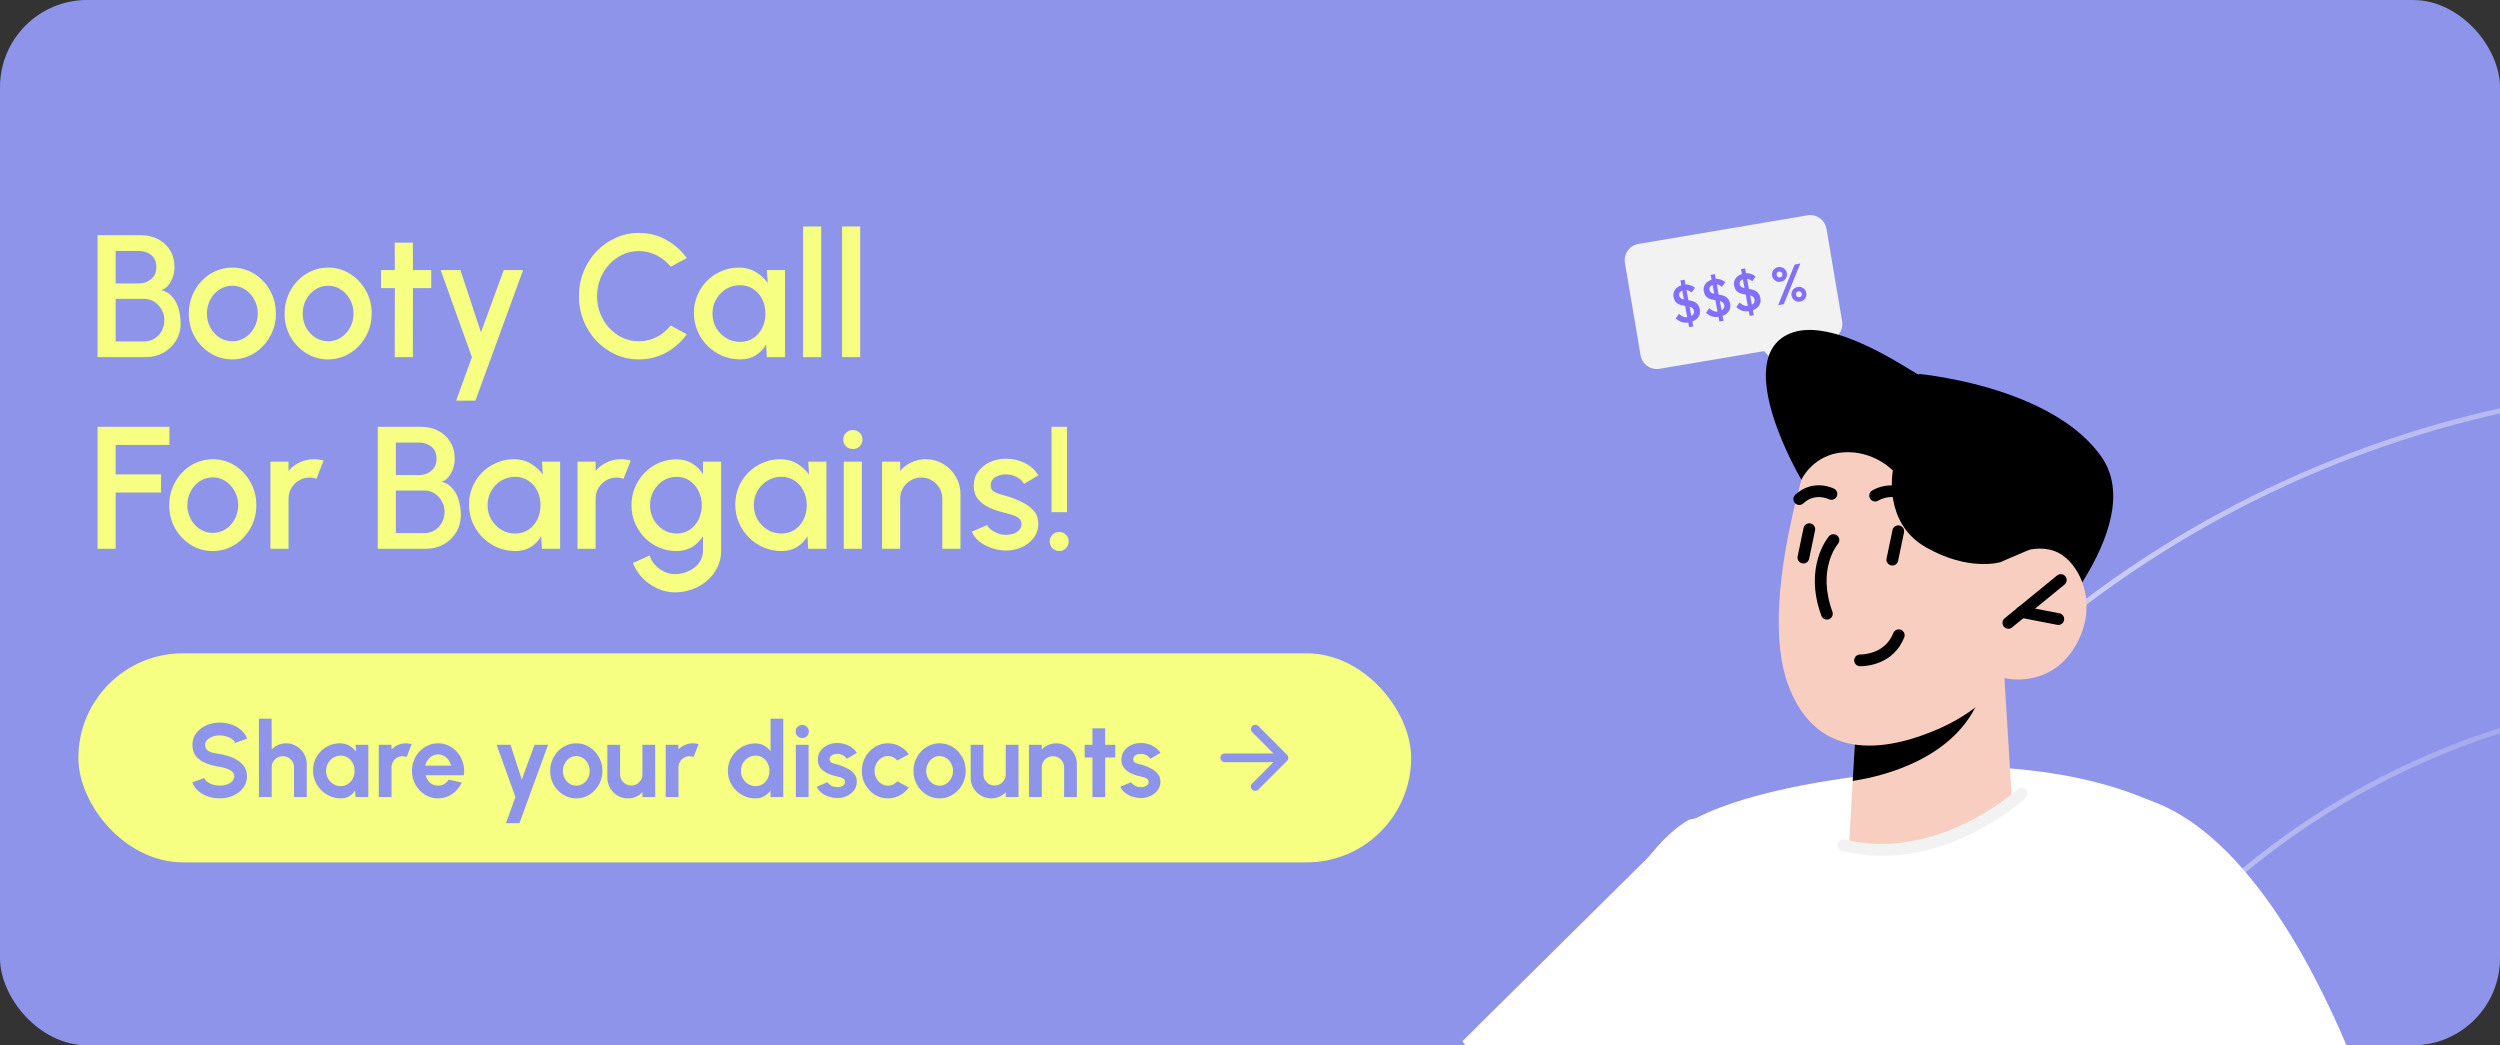 <svg width="287" height="120" viewBox="0 0 287 120" fill="none" xmlns="http://www.w3.org/2000/svg">
<rect x="0" y="0" width="287" height="120" fill="#333333" stroke="none"/>
<g clip-path="url(#clip0_3887_41332)">
<rect width="287" height="120" rx="10.004" fill="#8E94E9"/>
<g clip-path="url(#clip1_3887_41332)">
<circle cx="123.903" cy="123.903" r="123.61" transform="matrix(-0.356 -0.935 -0.935 0.356 473.839 239.621)" stroke="url(#paint0_linear_3887_41332)" stroke-width="0.586"/>
<circle cx="88.502" cy="88.502" r="88.21" transform="matrix(-0.356 -0.935 -0.935 0.356 428.09 219.191)" stroke="url(#paint1_linear_3887_41332)" stroke-width="0.586"/>
</g>
<path d="M11.2 41V27H16.17C16.89 27 17.54 27.147 18.12 27.44C18.707 27.733 19.17 28.157 19.51 28.71C19.857 29.257 20.03 29.913 20.03 30.68C20.03 31.053 19.97 31.42 19.85 31.78C19.73 32.14 19.56 32.457 19.34 32.73C19.12 33.003 18.853 33.197 18.54 33.31C18.967 33.417 19.32 33.61 19.6 33.89C19.887 34.163 20.113 34.483 20.28 34.85C20.447 35.217 20.563 35.597 20.63 35.99C20.703 36.383 20.74 36.757 20.74 37.11C20.74 37.857 20.56 38.523 20.2 39.11C19.84 39.697 19.357 40.16 18.75 40.5C18.15 40.833 17.487 41 16.76 41H11.2ZM13.28 39.2H16.56C16.987 39.2 17.373 39.093 17.72 38.88C18.073 38.667 18.353 38.373 18.56 38C18.767 37.62 18.87 37.193 18.87 36.72C18.87 36.307 18.767 35.917 18.56 35.55C18.353 35.177 18.073 34.877 17.72 34.65C17.373 34.423 16.987 34.31 16.56 34.31H13.28V39.2ZM13.28 32.54H15.95C16.497 32.54 16.967 32.373 17.36 32.04C17.753 31.707 17.95 31.25 17.95 30.67C17.95 30.05 17.753 29.587 17.36 29.28C16.967 28.967 16.497 28.81 15.95 28.81H13.28V32.54ZM26.674 41.26C25.754 41.26 24.914 41.023 24.154 40.55C23.401 40.077 22.798 39.443 22.344 38.65C21.898 37.85 21.674 36.967 21.674 36C21.674 35.267 21.804 34.583 22.064 33.95C22.324 33.31 22.681 32.75 23.134 32.27C23.594 31.783 24.128 31.403 24.734 31.13C25.341 30.857 25.988 30.72 26.674 30.72C27.594 30.72 28.431 30.957 29.184 31.43C29.944 31.903 30.548 32.54 30.994 33.34C31.448 34.14 31.674 35.027 31.674 36C31.674 36.727 31.544 37.407 31.284 38.04C31.024 38.673 30.664 39.233 30.204 39.72C29.751 40.2 29.221 40.577 28.614 40.85C28.014 41.123 27.368 41.26 26.674 41.26ZM26.674 39.18C27.228 39.18 27.724 39.033 28.164 38.74C28.604 38.447 28.951 38.06 29.204 37.58C29.464 37.093 29.594 36.567 29.594 36C29.594 35.42 29.461 34.887 29.194 34.4C28.934 33.913 28.584 33.527 28.144 33.24C27.704 32.947 27.214 32.8 26.674 32.8C26.128 32.8 25.631 32.947 25.184 33.24C24.744 33.533 24.394 33.923 24.134 34.41C23.881 34.897 23.754 35.427 23.754 36C23.754 36.593 23.888 37.13 24.154 37.61C24.421 38.09 24.774 38.473 25.214 38.76C25.661 39.04 26.148 39.18 26.674 39.18ZM37.67 41.26C36.75 41.26 35.91 41.023 35.15 40.55C34.397 40.077 33.794 39.443 33.34 38.65C32.894 37.85 32.67 36.967 32.67 36C32.67 35.267 32.8 34.583 33.06 33.95C33.32 33.31 33.677 32.75 34.13 32.27C34.59 31.783 35.124 31.403 35.73 31.13C36.337 30.857 36.984 30.72 37.67 30.72C38.59 30.72 39.427 30.957 40.18 31.43C40.94 31.903 41.544 32.54 41.99 33.34C42.444 34.14 42.67 35.027 42.67 36C42.67 36.727 42.54 37.407 42.28 38.04C42.02 38.673 41.66 39.233 41.2 39.72C40.747 40.2 40.217 40.577 39.61 40.85C39.01 41.123 38.364 41.26 37.67 41.26ZM37.67 39.18C38.224 39.18 38.72 39.033 39.16 38.74C39.6 38.447 39.947 38.06 40.2 37.58C40.46 37.093 40.59 36.567 40.59 36C40.59 35.42 40.457 34.887 40.19 34.4C39.93 33.913 39.58 33.527 39.14 33.24C38.7 32.947 38.21 32.8 37.67 32.8C37.124 32.8 36.627 32.947 36.18 33.24C35.74 33.533 35.39 33.923 35.13 34.41C34.877 34.897 34.75 35.427 34.75 36C34.75 36.593 34.884 37.13 35.15 37.61C35.417 38.09 35.77 38.473 36.21 38.76C36.657 39.04 37.144 39.18 37.67 39.18ZM49.507 33.08H47.407L47.397 41H45.317L45.327 33.08H43.737V31H45.327L45.317 27.86H47.397L47.407 31H49.507V33.08ZM57.835 31H60.055L54.575 46H52.365L54.175 41L50.585 31H52.855L55.215 38.15L57.835 31ZM73.344 41.26C72.397 41.26 71.507 41.073 70.674 40.7C69.841 40.32 69.107 39.8 68.474 39.14C67.847 38.473 67.354 37.7 66.994 36.82C66.641 35.94 66.464 35 66.464 34C66.464 33 66.641 32.06 66.994 31.18C67.354 30.3 67.847 29.53 68.474 28.87C69.107 28.203 69.841 27.683 70.674 27.31C71.507 26.93 72.397 26.74 73.344 26.74C74.477 26.74 75.521 27.003 76.474 27.53C77.427 28.057 78.217 28.757 78.844 29.63L76.994 30.62C76.561 30.073 76.024 29.637 75.384 29.31C74.744 28.983 74.064 28.82 73.344 28.82C72.677 28.82 72.054 28.957 71.474 29.23C70.894 29.503 70.384 29.877 69.944 30.35C69.504 30.823 69.161 31.373 68.914 32C68.667 32.627 68.544 33.293 68.544 34C68.544 34.713 68.667 35.383 68.914 36.01C69.161 36.63 69.504 37.18 69.944 37.66C70.391 38.133 70.904 38.507 71.484 38.78C72.064 39.047 72.684 39.18 73.344 39.18C74.077 39.18 74.761 39.017 75.394 38.69C76.034 38.357 76.567 37.917 76.994 37.37L78.844 38.38C78.217 39.253 77.427 39.953 76.474 40.48C75.521 41 74.477 41.26 73.344 41.26ZM88.043 31H90.123V41H88.032L87.953 39.55C87.659 40.063 87.263 40.477 86.763 40.79C86.263 41.103 85.672 41.26 84.993 41.26C84.259 41.26 83.569 41.123 82.922 40.85C82.276 40.57 81.706 40.183 81.213 39.69C80.726 39.197 80.346 38.63 80.073 37.99C79.799 37.343 79.662 36.65 79.662 35.91C79.662 35.197 79.796 34.527 80.062 33.9C80.329 33.267 80.699 32.713 81.172 32.24C81.646 31.767 82.192 31.397 82.812 31.13C83.439 30.857 84.109 30.72 84.823 30.72C85.549 30.72 86.189 30.887 86.743 31.22C87.302 31.547 87.766 31.967 88.132 32.48L88.043 31ZM84.942 39.25C85.529 39.25 86.043 39.107 86.483 38.82C86.922 38.527 87.263 38.133 87.502 37.64C87.749 37.147 87.873 36.6 87.873 36C87.873 35.393 87.749 34.843 87.502 34.35C87.256 33.857 86.912 33.467 86.472 33.18C86.039 32.887 85.529 32.74 84.942 32.74C84.362 32.74 83.832 32.887 83.353 33.18C82.873 33.473 82.493 33.867 82.213 34.36C81.933 34.853 81.793 35.4 81.793 36C81.793 36.607 81.936 37.157 82.222 37.65C82.516 38.137 82.899 38.527 83.373 38.82C83.853 39.107 84.376 39.25 84.942 39.25ZM92.196 41V26H94.276V41H92.196ZM96.669 41V26H98.749V41H96.669ZM11.2 63V49H19.45V51.08H13.28V54.46H18.49V56.54H13.28V63H11.2ZM24.428 63.26C23.508 63.26 22.668 63.023 21.908 62.55C21.155 62.077 20.552 61.443 20.098 60.65C19.651 59.85 19.428 58.967 19.428 58C19.428 57.267 19.558 56.583 19.818 55.95C20.078 55.31 20.435 54.75 20.888 54.27C21.348 53.783 21.881 53.403 22.488 53.13C23.095 52.857 23.741 52.72 24.428 52.72C25.348 52.72 26.185 52.957 26.938 53.43C27.698 53.903 28.302 54.54 28.748 55.34C29.201 56.14 29.428 57.027 29.428 58C29.428 58.727 29.298 59.407 29.038 60.04C28.778 60.673 28.418 61.233 27.958 61.72C27.505 62.2 26.975 62.577 26.368 62.85C25.768 63.123 25.122 63.26 24.428 63.26ZM24.428 61.18C24.982 61.18 25.478 61.033 25.918 60.74C26.358 60.447 26.705 60.06 26.958 59.58C27.218 59.093 27.348 58.567 27.348 58C27.348 57.42 27.215 56.887 26.948 56.4C26.688 55.913 26.338 55.527 25.898 55.24C25.458 54.947 24.968 54.8 24.428 54.8C23.881 54.8 23.385 54.947 22.938 55.24C22.498 55.533 22.148 55.923 21.888 56.41C21.635 56.897 21.508 57.427 21.508 58C21.508 58.593 21.642 59.13 21.908 59.61C22.175 60.09 22.528 60.473 22.968 60.76C23.415 61.04 23.901 61.18 24.428 61.18ZM31.044 63V53H33.124V54.06C33.47 53.647 33.897 53.32 34.404 53.08C34.91 52.84 35.457 52.72 36.044 52.72C36.417 52.72 36.787 52.77 37.154 52.87L36.324 54.97C36.064 54.87 35.804 54.82 35.544 54.82C35.104 54.82 34.7 54.93 34.334 55.15C33.967 55.363 33.674 55.653 33.454 56.02C33.234 56.387 33.124 56.793 33.124 57.24V63H31.044ZM43.368 63V49H48.338C49.058 49 49.708 49.147 50.288 49.44C50.875 49.733 51.338 50.157 51.678 50.71C52.025 51.257 52.198 51.913 52.198 52.68C52.198 53.053 52.138 53.42 52.018 53.78C51.898 54.14 51.728 54.457 51.508 54.73C51.288 55.003 51.021 55.197 50.708 55.31C51.135 55.417 51.488 55.61 51.768 55.89C52.055 56.163 52.281 56.483 52.448 56.85C52.615 57.217 52.731 57.597 52.798 57.99C52.871 58.383 52.908 58.757 52.908 59.11C52.908 59.857 52.728 60.523 52.368 61.11C52.008 61.697 51.525 62.16 50.918 62.5C50.318 62.833 49.655 63 48.928 63H43.368ZM45.448 61.2H48.728C49.155 61.2 49.541 61.093 49.888 60.88C50.241 60.667 50.521 60.373 50.728 60C50.935 59.62 51.038 59.193 51.038 58.72C51.038 58.307 50.935 57.917 50.728 57.55C50.521 57.177 50.241 56.877 49.888 56.65C49.541 56.423 49.155 56.31 48.728 56.31H45.448V61.2ZM45.448 54.54H48.118C48.665 54.54 49.135 54.373 49.528 54.04C49.921 53.707 50.118 53.25 50.118 52.67C50.118 52.05 49.921 51.587 49.528 51.28C49.135 50.967 48.665 50.81 48.118 50.81H45.448V54.54ZM62.222 53H64.302V63H62.212L62.132 61.55C61.839 62.063 61.442 62.477 60.942 62.79C60.442 63.103 59.852 63.26 59.172 63.26C58.439 63.26 57.749 63.123 57.102 62.85C56.456 62.57 55.886 62.183 55.392 61.69C54.906 61.197 54.526 60.63 54.252 59.99C53.979 59.343 53.842 58.65 53.842 57.91C53.842 57.197 53.975 56.527 54.242 55.9C54.509 55.267 54.879 54.713 55.352 54.24C55.825 53.767 56.372 53.397 56.992 53.13C57.619 52.857 58.289 52.72 59.002 52.72C59.729 52.72 60.369 52.887 60.922 53.22C61.482 53.547 61.946 53.967 62.312 54.48L62.222 53ZM59.122 61.25C59.709 61.25 60.222 61.107 60.662 60.82C61.102 60.527 61.442 60.133 61.682 59.64C61.929 59.147 62.052 58.6 62.052 58C62.052 57.393 61.929 56.843 61.682 56.35C61.435 55.857 61.092 55.467 60.652 55.18C60.219 54.887 59.709 54.74 59.122 54.74C58.542 54.74 58.012 54.887 57.532 55.18C57.052 55.473 56.672 55.867 56.392 56.36C56.112 56.853 55.972 57.4 55.972 58C55.972 58.607 56.115 59.157 56.402 59.65C56.696 60.137 57.079 60.527 57.552 60.82C58.032 61.107 58.556 61.25 59.122 61.25ZM66.298 63V53H68.378V54.06C68.724 53.647 69.151 53.32 69.658 53.08C70.164 52.84 70.711 52.72 71.298 52.72C71.671 52.72 72.041 52.77 72.408 52.87L71.578 54.97C71.318 54.87 71.058 54.82 70.798 54.82C70.358 54.82 69.954 54.93 69.588 55.15C69.221 55.363 68.928 55.653 68.708 56.02C68.488 56.387 68.378 56.793 68.378 57.24V63H66.298ZM80.704 53H82.784V63.26C82.784 63.947 82.638 64.58 82.344 65.16C82.058 65.74 81.668 66.24 81.174 66.66C80.681 67.087 80.115 67.417 79.475 67.65C78.841 67.883 78.178 68 77.484 68C76.784 68 76.111 67.85 75.465 67.55C74.818 67.257 74.248 66.857 73.754 66.35C73.268 65.843 72.904 65.27 72.665 64.63L74.575 63.77C74.708 64.183 74.921 64.55 75.215 64.87C75.514 65.19 75.861 65.443 76.254 65.63C76.654 65.817 77.064 65.91 77.484 65.91C77.898 65.91 78.294 65.843 78.674 65.71C79.061 65.583 79.404 65.403 79.704 65.17C80.011 64.937 80.254 64.657 80.434 64.33C80.615 64.003 80.704 63.647 80.704 63.26V61.57C80.378 62.077 79.958 62.487 79.445 62.8C78.931 63.107 78.335 63.26 77.654 63.26C76.948 63.26 76.281 63.123 75.654 62.85C75.028 62.577 74.478 62.2 74.004 61.72C73.531 61.233 73.161 60.673 72.894 60.04C72.628 59.407 72.495 58.727 72.495 58C72.495 57.273 72.628 56.593 72.894 55.96C73.161 55.32 73.531 54.76 74.004 54.28C74.478 53.793 75.028 53.413 75.654 53.14C76.281 52.867 76.948 52.73 77.654 52.73C78.335 52.73 78.931 52.887 79.445 53.2C79.958 53.507 80.378 53.917 80.704 54.43V53ZM77.674 61.25C78.254 61.25 78.761 61.103 79.195 60.81C79.628 60.51 79.965 60.113 80.204 59.62C80.445 59.127 80.564 58.587 80.564 58C80.564 57.4 80.441 56.857 80.195 56.37C79.954 55.877 79.618 55.483 79.184 55.19C78.751 54.89 78.248 54.74 77.674 54.74C77.115 54.74 76.601 54.887 76.135 55.18C75.674 55.473 75.308 55.867 75.034 56.36C74.761 56.853 74.624 57.4 74.624 58C74.624 58.6 74.761 59.147 75.034 59.64C75.314 60.133 75.684 60.527 76.144 60.82C76.611 61.107 77.121 61.25 77.674 61.25ZM92.789 53H94.869V63H92.779L92.699 61.55C92.405 62.063 92.009 62.477 91.509 62.79C91.009 63.103 90.419 63.26 89.739 63.26C89.005 63.26 88.315 63.123 87.669 62.85C87.022 62.57 86.452 62.183 85.959 61.69C85.472 61.197 85.092 60.63 84.819 59.99C84.545 59.343 84.409 58.65 84.409 57.91C84.409 57.197 84.542 56.527 84.809 55.9C85.075 55.267 85.445 54.713 85.919 54.24C86.392 53.767 86.939 53.397 87.559 53.13C88.185 52.857 88.855 52.72 89.569 52.72C90.295 52.72 90.935 52.887 91.489 53.22C92.049 53.547 92.512 53.967 92.879 54.48L92.789 53ZM89.689 61.25C90.275 61.25 90.789 61.107 91.229 60.82C91.669 60.527 92.009 60.133 92.249 59.64C92.495 59.147 92.619 58.6 92.619 58C92.619 57.393 92.495 56.843 92.249 56.35C92.002 55.857 91.659 55.467 91.219 55.18C90.785 54.887 90.275 54.74 89.689 54.74C89.109 54.74 88.579 54.887 88.099 55.18C87.619 55.473 87.239 55.867 86.959 56.36C86.679 56.853 86.539 57.4 86.539 58C86.539 58.607 86.682 59.157 86.969 59.65C87.262 60.137 87.645 60.527 88.119 60.82C88.599 61.107 89.122 61.25 89.689 61.25ZM96.864 53H98.944V63H96.864V53ZM97.924 51.55C97.604 51.55 97.337 51.447 97.124 51.24C96.911 51.033 96.804 50.773 96.804 50.46C96.804 50.153 96.911 49.897 97.124 49.69C97.337 49.477 97.601 49.37 97.914 49.37C98.221 49.37 98.481 49.477 98.694 49.69C98.907 49.897 99.014 50.153 99.014 50.46C99.014 50.773 98.907 51.033 98.694 51.24C98.487 51.447 98.231 51.55 97.924 51.55ZM110.259 56.73V63H108.179V57.24C108.179 56.793 108.069 56.387 107.849 56.02C107.635 55.653 107.345 55.363 106.979 55.15C106.619 54.93 106.212 54.82 105.759 54.82C105.319 54.82 104.915 54.93 104.549 55.15C104.182 55.363 103.889 55.653 103.669 56.02C103.449 56.387 103.339 56.793 103.339 57.24V63H101.259V53H103.339V54.06C103.685 53.647 104.112 53.32 104.619 53.08C105.125 52.84 105.672 52.72 106.259 52.72C106.999 52.72 107.672 52.9 108.279 53.26C108.885 53.62 109.365 54.103 109.719 54.71C110.079 55.317 110.259 55.99 110.259 56.73ZM115.255 63.19C114.728 63.157 114.215 63.05 113.715 62.87C113.215 62.69 112.775 62.447 112.395 62.14C112.021 61.827 111.741 61.46 111.555 61.04L113.325 60.28C113.411 60.46 113.561 60.637 113.775 60.81C113.995 60.983 114.251 61.127 114.545 61.24C114.838 61.347 115.145 61.4 115.465 61.4C115.778 61.4 116.068 61.357 116.335 61.27C116.608 61.177 116.831 61.037 117.005 60.85C117.178 60.663 117.265 60.44 117.265 60.18C117.265 59.887 117.165 59.66 116.965 59.5C116.771 59.333 116.528 59.207 116.235 59.12C115.941 59.033 115.648 58.95 115.355 58.87C114.701 58.723 114.101 58.523 113.555 58.27C113.015 58.01 112.585 57.68 112.265 57.28C111.945 56.873 111.785 56.377 111.785 55.79C111.785 55.15 111.958 54.597 112.305 54.13C112.651 53.657 113.105 53.293 113.665 53.04C114.231 52.787 114.835 52.66 115.475 52.66C116.275 52.66 117.008 52.83 117.675 53.17C118.341 53.51 118.851 53.977 119.205 54.57L117.555 55.55C117.455 55.35 117.305 55.17 117.105 55.01C116.905 54.85 116.678 54.723 116.425 54.63C116.171 54.53 115.908 54.473 115.635 54.46C115.295 54.447 114.978 54.487 114.685 54.58C114.398 54.667 114.168 54.807 113.995 55C113.821 55.193 113.735 55.44 113.735 55.74C113.735 56.033 113.838 56.253 114.045 56.4C114.251 56.54 114.511 56.653 114.825 56.74C115.145 56.827 115.471 56.923 115.805 57.03C116.398 57.217 116.955 57.447 117.475 57.72C117.995 57.987 118.415 58.317 118.735 58.71C119.055 59.103 119.208 59.583 119.195 60.15C119.195 60.777 119.005 61.327 118.625 61.8C118.251 62.273 117.765 62.633 117.165 62.88C116.565 63.127 115.928 63.23 115.255 63.19ZM120.717 58.8V49H122.487V58.8H120.717ZM121.607 63.26C121.3 63.26 121.04 63.153 120.827 62.94C120.614 62.727 120.507 62.463 120.507 62.15C120.507 61.85 120.614 61.597 120.827 61.39C121.04 61.177 121.3 61.07 121.607 61.07C121.907 61.07 122.16 61.177 122.367 61.39C122.58 61.597 122.687 61.85 122.687 62.15C122.687 62.463 122.58 62.727 122.367 62.94C122.16 63.153 121.907 63.26 121.607 63.26Z" fill="#F6FF82"/>
<rect x="9" y="75" width="153" height="24" rx="12" fill="#F6FF82"/>
<path d="M25.223 91.656C24.759 91.656 24.312 91.584 23.884 91.44C23.46 91.292 23.088 91.082 22.768 90.81C22.448 90.534 22.218 90.204 22.078 89.82L23.453 89.316C23.509 89.476 23.622 89.622 23.794 89.754C23.966 89.886 24.177 89.992 24.424 90.072C24.672 90.152 24.939 90.192 25.223 90.192C25.515 90.192 25.787 90.148 26.038 90.06C26.294 89.968 26.5 89.842 26.657 89.682C26.812 89.518 26.89 89.328 26.89 89.112C26.89 88.892 26.808 88.712 26.645 88.572C26.48 88.428 26.27 88.314 26.015 88.23C25.759 88.146 25.494 88.082 25.223 88.038C24.627 87.946 24.093 87.804 23.62 87.612C23.148 87.42 22.774 87.154 22.498 86.814C22.227 86.474 22.09 86.034 22.09 85.494C22.09 84.986 22.236 84.542 22.529 84.162C22.82 83.782 23.204 83.486 23.68 83.274C24.157 83.062 24.671 82.956 25.223 82.956C25.683 82.956 26.127 83.028 26.555 83.172C26.983 83.316 27.357 83.526 27.677 83.802C28 84.078 28.233 84.41 28.372 84.798L26.992 85.296C26.936 85.136 26.823 84.99 26.651 84.858C26.479 84.726 26.268 84.622 26.02 84.546C25.773 84.466 25.506 84.426 25.223 84.426C24.939 84.422 24.669 84.468 24.413 84.564C24.16 84.656 23.954 84.782 23.794 84.942C23.634 85.102 23.555 85.286 23.555 85.494C23.555 85.762 23.628 85.964 23.776 86.1C23.928 86.236 24.131 86.336 24.383 86.4C24.634 86.46 24.915 86.516 25.223 86.568C25.782 86.656 26.3 86.804 26.776 87.012C27.253 87.22 27.634 87.498 27.922 87.846C28.21 88.19 28.355 88.612 28.355 89.112C28.355 89.62 28.21 90.066 27.922 90.45C27.634 90.83 27.253 91.126 26.776 91.338C26.3 91.55 25.782 91.656 25.223 91.656ZM35.218 87.708V91.5H33.754V88.092C33.754 87.856 33.696 87.642 33.58 87.45C33.464 87.254 33.308 87.1 33.112 86.988C32.92 86.872 32.706 86.814 32.47 86.814C32.234 86.814 32.018 86.872 31.822 86.988C31.63 87.1 31.476 87.254 31.36 87.45C31.248 87.642 31.192 87.856 31.192 88.092V91.5H29.728L29.722 82.5H31.186L31.192 86.034C31.396 85.818 31.64 85.648 31.924 85.524C32.208 85.396 32.514 85.332 32.842 85.332C33.278 85.332 33.676 85.44 34.036 85.656C34.396 85.868 34.682 86.154 34.894 86.514C35.11 86.87 35.218 87.268 35.218 87.708ZM40.82 85.5H42.284V91.5H40.82L40.754 90.756C40.59 91.024 40.372 91.242 40.1 91.41C39.832 91.574 39.514 91.656 39.146 91.656C38.702 91.656 38.286 91.572 37.898 91.404C37.51 91.236 37.168 91.004 36.872 90.708C36.58 90.412 36.35 90.07 36.182 89.682C36.018 89.294 35.936 88.878 35.936 88.434C35.936 88.006 36.014 87.604 36.17 87.228C36.33 86.852 36.552 86.522 36.836 86.238C37.12 85.954 37.448 85.732 37.82 85.572C38.192 85.412 38.592 85.332 39.02 85.332C39.416 85.332 39.77 85.42 40.082 85.596C40.398 85.772 40.666 85.996 40.886 86.268L40.82 85.5ZM39.11 90.246C39.422 90.246 39.698 90.168 39.938 90.012C40.178 89.856 40.366 89.646 40.502 89.382C40.638 89.114 40.706 88.82 40.706 88.5C40.706 88.176 40.638 87.882 40.502 87.618C40.366 87.35 40.176 87.138 39.932 86.982C39.692 86.826 39.418 86.748 39.11 86.748C38.802 86.748 38.52 86.828 38.264 86.988C38.012 87.144 37.81 87.354 37.658 87.618C37.51 87.882 37.436 88.176 37.436 88.5C37.436 88.824 37.512 89.118 37.664 89.382C37.816 89.646 38.018 89.856 38.27 90.012C38.526 90.168 38.806 90.246 39.11 90.246ZM43.486 91.5L43.48 85.5H44.944L44.95 86.034C45.154 85.818 45.398 85.648 45.682 85.524C45.966 85.396 46.272 85.332 46.6 85.332C46.82 85.332 47.04 85.364 47.26 85.428L46.684 86.904C46.532 86.844 46.38 86.814 46.228 86.814C45.992 86.814 45.776 86.872 45.58 86.988C45.388 87.1 45.234 87.254 45.118 87.45C45.006 87.642 44.95 87.856 44.95 88.092V91.5H43.486ZM50.292 91.656C49.74 91.656 49.236 91.514 48.78 91.23C48.328 90.946 47.966 90.564 47.694 90.084C47.426 89.604 47.292 89.074 47.292 88.494C47.292 88.058 47.37 87.65 47.526 87.27C47.682 86.886 47.896 86.55 48.168 86.262C48.444 85.97 48.764 85.742 49.128 85.578C49.492 85.414 49.88 85.332 50.292 85.332C50.76 85.332 51.188 85.432 51.576 85.632C51.968 85.828 52.3 86.098 52.572 86.442C52.844 86.786 53.042 87.178 53.166 87.618C53.29 88.058 53.318 88.518 53.25 88.998H48.864C48.92 89.222 49.012 89.424 49.14 89.604C49.268 89.78 49.43 89.922 49.626 90.03C49.822 90.134 50.044 90.188 50.292 90.192C50.548 90.196 50.78 90.136 50.988 90.012C51.2 89.884 51.376 89.712 51.516 89.496L53.01 89.844C52.766 90.376 52.402 90.812 51.918 91.152C51.434 91.488 50.892 91.656 50.292 91.656ZM48.816 87.9H51.768C51.724 87.66 51.63 87.444 51.486 87.252C51.346 87.056 51.172 86.9 50.964 86.784C50.756 86.668 50.532 86.61 50.292 86.61C50.052 86.61 49.83 86.668 49.626 86.784C49.422 86.896 49.248 87.05 49.104 87.246C48.964 87.438 48.868 87.656 48.816 87.9ZM61.365 85.5H62.919L59.637 94.5H58.083L59.169 91.5L57.009 85.5H58.611L59.901 89.496L61.365 85.5ZM66.159 91.656C65.607 91.656 65.103 91.514 64.647 91.23C64.195 90.946 63.833 90.566 63.561 90.09C63.293 89.61 63.159 89.08 63.159 88.5C63.159 88.06 63.237 87.65 63.393 87.27C63.549 86.886 63.763 86.55 64.035 86.262C64.311 85.97 64.631 85.742 64.995 85.578C65.359 85.414 65.747 85.332 66.159 85.332C66.711 85.332 67.213 85.474 67.665 85.758C68.121 86.042 68.483 86.424 68.751 86.904C69.023 87.384 69.159 87.916 69.159 88.5C69.159 88.936 69.081 89.344 68.925 89.724C68.769 90.104 68.553 90.44 68.277 90.732C68.005 91.02 67.687 91.246 67.323 91.41C66.963 91.574 66.575 91.656 66.159 91.656ZM66.159 90.192C66.451 90.192 66.713 90.114 66.945 89.958C67.177 89.802 67.359 89.596 67.491 89.34C67.627 89.084 67.695 88.804 67.695 88.5C67.695 88.188 67.625 87.904 67.485 87.648C67.349 87.388 67.163 87.182 66.927 87.03C66.695 86.874 66.439 86.796 66.159 86.796C65.871 86.796 65.611 86.874 65.379 87.03C65.147 87.186 64.963 87.394 64.827 87.654C64.691 87.914 64.623 88.196 64.623 88.5C64.623 88.816 64.693 89.102 64.833 89.358C64.973 89.614 65.159 89.818 65.391 89.97C65.627 90.118 65.883 90.192 66.159 90.192ZM69.724 89.28V85.5H71.188V88.896C71.188 89.132 71.246 89.348 71.362 89.544C71.478 89.736 71.632 89.89 71.824 90.006C72.02 90.118 72.234 90.174 72.466 90.174C72.706 90.174 72.922 90.118 73.114 90.006C73.306 89.89 73.46 89.736 73.576 89.544C73.692 89.348 73.75 89.132 73.75 88.896V85.5H75.214L75.22 91.5H73.756L73.75 90.954C73.542 91.17 73.296 91.342 73.012 91.47C72.728 91.594 72.424 91.656 72.1 91.656C71.664 91.656 71.266 91.55 70.906 91.338C70.546 91.122 70.258 90.836 70.042 90.48C69.83 90.12 69.724 89.72 69.724 89.28ZM76.427 91.5L76.421 85.5H77.885L77.891 86.034C78.095 85.818 78.339 85.648 78.623 85.524C78.907 85.396 79.213 85.332 79.541 85.332C79.761 85.332 79.981 85.364 80.201 85.428L79.625 86.904C79.473 86.844 79.321 86.814 79.169 86.814C78.933 86.814 78.717 86.872 78.521 86.988C78.329 87.1 78.175 87.254 78.059 87.45C77.947 87.642 77.891 87.856 77.891 88.092V91.5H76.427ZM88.457 82.5H89.921V91.5H88.457V90.75C88.265 91.018 88.023 91.236 87.731 91.404C87.439 91.572 87.101 91.656 86.717 91.656C86.281 91.656 85.873 91.574 85.493 91.41C85.113 91.246 84.777 91.02 84.485 90.732C84.197 90.44 83.971 90.104 83.807 89.724C83.643 89.344 83.561 88.936 83.561 88.5C83.561 88.064 83.643 87.656 83.807 87.276C83.971 86.896 84.197 86.562 84.485 86.274C84.777 85.982 85.113 85.754 85.493 85.59C85.873 85.426 86.281 85.344 86.717 85.344C87.101 85.344 87.439 85.428 87.731 85.596C88.023 85.76 88.265 85.978 88.457 86.25V82.5ZM86.735 90.246C87.047 90.246 87.323 90.168 87.563 90.012C87.803 89.856 87.991 89.646 88.127 89.382C88.263 89.114 88.331 88.82 88.331 88.5C88.331 88.176 88.263 87.882 88.127 87.618C87.991 87.35 87.801 87.138 87.557 86.982C87.317 86.826 87.043 86.748 86.735 86.748C86.427 86.748 86.145 86.828 85.889 86.988C85.637 87.144 85.435 87.354 85.283 87.618C85.135 87.882 85.061 88.176 85.061 88.5C85.061 88.824 85.137 89.118 85.289 89.382C85.441 89.646 85.643 89.856 85.895 90.012C86.151 90.168 86.431 90.246 86.735 90.246ZM91.363 85.5H92.827V91.5H91.363V85.5ZM92.107 84.726C91.891 84.726 91.709 84.656 91.561 84.516C91.413 84.372 91.339 84.192 91.339 83.976C91.339 83.764 91.413 83.586 91.561 83.442C91.709 83.298 91.889 83.226 92.101 83.226C92.313 83.226 92.491 83.298 92.635 83.442C92.783 83.586 92.857 83.764 92.857 83.976C92.857 84.192 92.785 84.372 92.641 84.516C92.497 84.656 92.319 84.726 92.107 84.726ZM95.945 91.608C95.633 91.588 95.331 91.526 95.039 91.422C94.751 91.314 94.495 91.168 94.271 90.984C94.047 90.8 93.875 90.58 93.755 90.324L94.991 89.796C95.039 89.876 95.117 89.962 95.225 90.054C95.333 90.142 95.461 90.216 95.609 90.276C95.761 90.336 95.927 90.366 96.107 90.366C96.259 90.366 96.403 90.346 96.539 90.306C96.679 90.262 96.791 90.196 96.875 90.108C96.963 90.02 97.007 89.906 97.007 89.766C97.007 89.618 96.955 89.504 96.851 89.424C96.751 89.34 96.623 89.278 96.467 89.238C96.315 89.194 96.167 89.154 96.023 89.118C95.643 89.042 95.289 88.924 94.961 88.764C94.637 88.604 94.375 88.398 94.175 88.146C93.979 87.89 93.881 87.582 93.881 87.222C93.881 86.826 93.985 86.484 94.193 86.196C94.405 85.908 94.679 85.686 95.015 85.53C95.355 85.374 95.721 85.296 96.113 85.296C96.589 85.296 97.025 85.396 97.421 85.596C97.821 85.792 98.137 86.07 98.369 86.43L97.211 87.114C97.155 87.018 97.077 86.93 96.977 86.85C96.877 86.766 96.763 86.698 96.635 86.646C96.507 86.59 96.373 86.558 96.233 86.55C96.053 86.542 95.889 86.558 95.741 86.598C95.593 86.638 95.473 86.706 95.381 86.802C95.293 86.898 95.249 87.026 95.249 87.186C95.249 87.338 95.309 87.452 95.429 87.528C95.549 87.6 95.693 87.656 95.861 87.696C96.033 87.736 96.197 87.78 96.353 87.828C96.705 87.944 97.035 88.086 97.343 88.254C97.655 88.422 97.905 88.628 98.093 88.872C98.281 89.116 98.371 89.408 98.363 89.748C98.363 90.136 98.247 90.476 98.015 90.768C97.783 91.056 97.483 91.276 97.115 91.428C96.751 91.58 96.361 91.64 95.945 91.608ZM103.016 89.694L104.336 90.408C104.06 90.784 103.714 91.086 103.298 91.314C102.882 91.542 102.428 91.656 101.936 91.656C101.384 91.656 100.88 91.514 100.424 91.23C99.972 90.946 99.61 90.566 99.338 90.09C99.07 89.61 98.936 89.08 98.936 88.5C98.936 88.06 99.014 87.65 99.17 87.27C99.326 86.886 99.54 86.55 99.812 86.262C100.088 85.97 100.408 85.742 100.772 85.578C101.136 85.414 101.524 85.332 101.936 85.332C102.428 85.332 102.882 85.446 103.298 85.674C103.714 85.902 104.06 86.208 104.336 86.592L103.016 87.3C102.876 87.14 102.71 87.016 102.518 86.928C102.33 86.84 102.136 86.796 101.936 86.796C101.648 86.796 101.388 86.876 101.156 87.036C100.924 87.192 100.74 87.4 100.604 87.66C100.468 87.916 100.4 88.196 100.4 88.5C100.4 88.8 100.468 89.08 100.604 89.34C100.74 89.596 100.924 89.802 101.156 89.958C101.388 90.114 101.648 90.192 101.936 90.192C102.144 90.192 102.342 90.148 102.53 90.06C102.718 89.968 102.88 89.846 103.016 89.694ZM107.866 91.656C107.314 91.656 106.81 91.514 106.354 91.23C105.902 90.946 105.54 90.566 105.268 90.09C105 89.61 104.866 89.08 104.866 88.5C104.866 88.06 104.944 87.65 105.1 87.27C105.256 86.886 105.47 86.55 105.742 86.262C106.018 85.97 106.338 85.742 106.702 85.578C107.066 85.414 107.454 85.332 107.866 85.332C108.418 85.332 108.92 85.474 109.372 85.758C109.828 86.042 110.19 86.424 110.458 86.904C110.73 87.384 110.866 87.916 110.866 88.5C110.866 88.936 110.788 89.344 110.632 89.724C110.476 90.104 110.26 90.44 109.984 90.732C109.712 91.02 109.394 91.246 109.03 91.41C108.67 91.574 108.282 91.656 107.866 91.656ZM107.866 90.192C108.158 90.192 108.42 90.114 108.652 89.958C108.884 89.802 109.066 89.596 109.198 89.34C109.334 89.084 109.402 88.804 109.402 88.5C109.402 88.188 109.332 87.904 109.192 87.648C109.056 87.388 108.87 87.182 108.634 87.03C108.402 86.874 108.146 86.796 107.866 86.796C107.578 86.796 107.318 86.874 107.086 87.03C106.854 87.186 106.67 87.394 106.534 87.654C106.398 87.914 106.33 88.196 106.33 88.5C106.33 88.816 106.4 89.102 106.54 89.358C106.68 89.614 106.866 89.818 107.098 89.97C107.334 90.118 107.59 90.192 107.866 90.192ZM111.431 89.28V85.5H112.895V88.896C112.895 89.132 112.953 89.348 113.069 89.544C113.185 89.736 113.339 89.89 113.531 90.006C113.727 90.118 113.941 90.174 114.173 90.174C114.413 90.174 114.629 90.118 114.821 90.006C115.013 89.89 115.167 89.736 115.283 89.544C115.399 89.348 115.457 89.132 115.457 88.896V85.5H116.921L116.927 91.5H115.463L115.457 90.954C115.249 91.17 115.003 91.342 114.719 91.47C114.435 91.594 114.131 91.656 113.807 91.656C113.371 91.656 112.973 91.55 112.613 91.338C112.253 91.122 111.965 90.836 111.749 90.48C111.537 90.12 111.431 89.72 111.431 89.28ZM123.624 87.708V91.5H122.16V88.092C122.16 87.856 122.102 87.642 121.986 87.45C121.87 87.254 121.714 87.1 121.518 86.988C121.326 86.872 121.112 86.814 120.876 86.814C120.64 86.814 120.424 86.872 120.228 86.988C120.036 87.1 119.882 87.254 119.766 87.45C119.654 87.642 119.598 87.856 119.598 88.092V91.5H118.134L118.128 85.5H119.592L119.598 86.034C119.802 85.818 120.046 85.648 120.33 85.524C120.614 85.396 120.92 85.332 121.248 85.332C121.684 85.332 122.082 85.44 122.442 85.656C122.802 85.868 123.088 86.154 123.3 86.514C123.516 86.87 123.624 87.268 123.624 87.708ZM128.036 86.964H126.872V91.5H125.408V86.964H124.52V85.5H125.408V83.616H126.872V85.5H128.036V86.964ZM130.797 91.608C130.485 91.588 130.183 91.526 129.891 91.422C129.603 91.314 129.347 91.168 129.123 90.984C128.899 90.8 128.727 90.58 128.607 90.324L129.843 89.796C129.891 89.876 129.969 89.962 130.077 90.054C130.185 90.142 130.313 90.216 130.461 90.276C130.613 90.336 130.779 90.366 130.959 90.366C131.111 90.366 131.255 90.346 131.391 90.306C131.531 90.262 131.643 90.196 131.727 90.108C131.815 90.02 131.859 89.906 131.859 89.766C131.859 89.618 131.807 89.504 131.703 89.424C131.603 89.34 131.475 89.278 131.319 89.238C131.167 89.194 131.019 89.154 130.875 89.118C130.495 89.042 130.141 88.924 129.813 88.764C129.489 88.604 129.227 88.398 129.027 88.146C128.831 87.89 128.733 87.582 128.733 87.222C128.733 86.826 128.837 86.484 129.045 86.196C129.257 85.908 129.531 85.686 129.867 85.53C130.207 85.374 130.573 85.296 130.965 85.296C131.441 85.296 131.877 85.396 132.273 85.596C132.673 85.792 132.989 86.07 133.221 86.43L132.063 87.114C132.007 87.018 131.929 86.93 131.829 86.85C131.729 86.766 131.615 86.698 131.487 86.646C131.359 86.59 131.225 86.558 131.085 86.55C130.905 86.542 130.741 86.558 130.593 86.598C130.445 86.638 130.325 86.706 130.233 86.802C130.145 86.898 130.101 87.026 130.101 87.186C130.101 87.338 130.161 87.452 130.281 87.528C130.401 87.6 130.545 87.656 130.713 87.696C130.885 87.736 131.049 87.78 131.205 87.828C131.557 87.944 131.887 88.086 132.195 88.254C132.507 88.422 132.757 88.628 132.945 88.872C133.133 89.116 133.223 89.408 133.215 89.748C133.215 90.136 133.099 90.476 132.867 90.768C132.635 91.056 132.335 91.276 131.967 91.428C131.603 91.58 131.213 91.64 130.797 91.608Z" fill="#8E94E9"/>
<path d="M140.604 87.499H146.189L143.749 89.939C143.554 90.134 143.554 90.454 143.749 90.649C143.944 90.844 144.259 90.844 144.454 90.649L147.749 87.354C147.944 87.159 147.944 86.844 147.749 86.649L144.459 83.349C144.366 83.256 144.239 83.203 144.107 83.203C143.975 83.203 143.848 83.256 143.754 83.349C143.559 83.544 143.559 83.859 143.754 84.054L146.189 86.499H140.604C140.329 86.499 140.104 86.724 140.104 86.999C140.104 87.274 140.329 87.499 140.604 87.499Z" fill="#8E94E9"/>
<path d="M209.682 26.272L211.474 36.874C211.648 37.904 210.954 38.881 209.923 39.055L204.86 39.911L205.465 43.492L202.509 40.309L190.516 42.336C189.485 42.51 188.509 41.816 188.335 40.785L186.543 30.184C186.368 29.153 187.063 28.176 188.093 28.002L207.5 24.722C208.531 24.547 209.507 25.242 209.682 26.272Z" fill="#F2F2F2"/>
<path d="M193.905 37.007C193.603 37.063 193.328 37.053 193.08 36.976C192.835 36.898 192.6 36.761 192.375 36.565L192.747 36.021C192.894 36.166 193.054 36.276 193.228 36.351C193.402 36.425 193.598 36.442 193.816 36.401C194.047 36.358 194.22 36.274 194.336 36.15C194.457 36.025 194.5 35.871 194.466 35.688C194.44 35.55 194.383 35.443 194.295 35.369C194.208 35.295 194.099 35.241 193.97 35.208C193.843 35.17 193.705 35.142 193.554 35.126C193.406 35.104 193.255 35.078 193.102 35.05C192.952 35.016 192.809 34.967 192.674 34.901C192.543 34.836 192.428 34.74 192.331 34.614C192.234 34.489 192.165 34.319 192.125 34.105C192.079 33.858 192.1 33.639 192.187 33.446C192.277 33.248 192.417 33.085 192.607 32.955C192.796 32.825 193.018 32.737 193.272 32.689C193.518 32.643 193.756 32.654 193.986 32.722C194.217 32.79 194.415 32.895 194.581 33.036L194.208 33.58C194.064 33.468 193.921 33.385 193.78 33.334C193.643 33.281 193.505 33.268 193.366 33.294C193.144 33.335 192.981 33.411 192.878 33.52C192.775 33.626 192.739 33.764 192.771 33.935C192.795 34.062 192.85 34.158 192.936 34.224C193.025 34.286 193.135 34.333 193.264 34.366C193.393 34.396 193.531 34.421 193.679 34.443C193.831 34.464 193.984 34.491 194.138 34.524C194.292 34.557 194.437 34.609 194.574 34.683C194.71 34.752 194.827 34.853 194.926 34.986C195.029 35.119 195.101 35.297 195.143 35.519C195.212 35.892 195.134 36.213 194.909 36.48C194.688 36.748 194.353 36.923 193.905 37.007ZM193.909 37.56L192.91 32.202L193.386 32.113L194.386 37.471L193.909 37.56ZM197.381 36.358C197.08 36.414 196.805 36.404 196.556 36.327C196.312 36.25 196.077 36.113 195.851 35.917L196.224 35.373C196.37 35.518 196.53 35.628 196.705 35.702C196.879 35.776 197.075 35.793 197.293 35.752C197.523 35.709 197.697 35.626 197.813 35.501C197.933 35.376 197.977 35.222 197.942 35.04C197.917 34.901 197.86 34.794 197.772 34.721C197.684 34.647 197.576 34.593 197.446 34.559C197.32 34.521 197.181 34.494 197.03 34.477C196.883 34.455 196.732 34.43 196.579 34.401C196.429 34.367 196.286 34.318 196.151 34.253C196.019 34.187 195.905 34.091 195.808 33.966C195.71 33.84 195.642 33.67 195.602 33.456C195.556 33.21 195.576 32.99 195.664 32.797C195.754 32.6 195.894 32.436 196.083 32.306C196.273 32.177 196.494 32.088 196.748 32.041C196.994 31.995 197.233 32.006 197.463 32.074C197.693 32.142 197.892 32.246 198.058 32.388L197.685 32.932C197.54 32.819 197.398 32.737 197.257 32.685C197.12 32.633 196.982 32.619 196.843 32.645C196.62 32.687 196.458 32.762 196.355 32.872C196.252 32.977 196.216 33.115 196.248 33.286C196.271 33.413 196.326 33.51 196.413 33.576C196.502 33.637 196.611 33.684 196.741 33.718C196.87 33.747 197.008 33.773 197.156 33.794C197.307 33.815 197.46 33.842 197.614 33.875C197.768 33.908 197.914 33.961 198.051 34.034C198.187 34.103 198.304 34.204 198.403 34.338C198.506 34.471 198.578 34.648 198.619 34.87C198.689 35.243 198.611 35.564 198.386 35.832C198.165 36.099 197.83 36.275 197.381 36.358ZM197.386 36.912L196.386 31.554L196.863 31.465L197.862 36.823L197.386 36.912ZM200.858 35.709C200.556 35.766 200.281 35.755 200.033 35.679C199.788 35.601 199.553 35.464 199.328 35.268L199.701 34.724C199.847 34.869 200.007 34.979 200.181 35.053C200.355 35.128 200.551 35.145 200.77 35.104C201 35.061 201.173 34.977 201.29 34.853C201.41 34.728 201.453 34.574 201.419 34.391C201.393 34.252 201.336 34.146 201.249 34.072C201.161 33.998 201.052 33.944 200.923 33.911C200.797 33.873 200.658 33.845 200.507 33.828C200.359 33.806 200.209 33.781 200.056 33.752C199.905 33.719 199.763 33.669 199.627 33.604C199.496 33.538 199.382 33.443 199.284 33.317C199.187 33.191 199.118 33.022 199.078 32.807C199.032 32.561 199.053 32.342 199.14 32.149C199.231 31.951 199.371 31.788 199.56 31.658C199.749 31.528 199.971 31.439 200.225 31.392C200.471 31.346 200.709 31.357 200.94 31.425C201.17 31.493 201.368 31.598 201.534 31.739L201.161 32.283C201.017 32.17 200.874 32.088 200.733 32.036C200.596 31.984 200.458 31.971 200.319 31.997C200.097 32.038 199.935 32.114 199.832 32.223C199.728 32.329 199.692 32.467 199.724 32.637C199.748 32.764 199.803 32.861 199.889 32.927C199.979 32.988 200.088 33.036 200.218 33.069C200.346 33.098 200.485 33.124 200.632 33.146C200.784 33.167 200.937 33.194 201.091 33.227C201.245 33.259 201.39 33.312 201.527 33.385C201.663 33.454 201.781 33.556 201.88 33.689C201.982 33.822 202.055 33.999 202.096 34.222C202.166 34.595 202.088 34.915 201.863 35.183C201.641 35.45 201.307 35.626 200.858 35.709ZM200.863 36.263L199.863 30.905L200.339 30.816L201.339 36.174L200.863 36.263ZM204.44 32.349C204.285 32.378 204.135 32.367 203.99 32.316C203.849 32.264 203.729 32.182 203.63 32.069C203.531 31.956 203.466 31.82 203.437 31.661C203.407 31.503 203.419 31.355 203.471 31.218C203.523 31.077 203.605 30.956 203.718 30.857C203.831 30.758 203.967 30.694 204.126 30.664C204.284 30.635 204.434 30.646 204.575 30.698C204.72 30.748 204.842 30.83 204.942 30.943C205.04 31.052 205.104 31.186 205.134 31.345C205.163 31.504 205.152 31.654 205.1 31.795C205.049 31.936 204.966 32.056 204.853 32.155C204.74 32.254 204.603 32.319 204.44 32.349ZM204.346 31.843C204.445 31.825 204.518 31.778 204.566 31.703C204.614 31.629 204.628 31.542 204.61 31.443C204.591 31.343 204.545 31.27 204.47 31.222C204.399 31.17 204.315 31.153 204.22 31.17C204.125 31.188 204.053 31.234 204.006 31.309C203.957 31.38 203.942 31.465 203.961 31.564C203.979 31.663 204.024 31.739 204.096 31.791C204.167 31.843 204.25 31.861 204.346 31.843ZM206.67 34.625C206.515 34.654 206.365 34.643 206.22 34.592C206.079 34.541 205.959 34.458 205.86 34.345C205.761 34.232 205.696 34.096 205.667 33.938C205.637 33.779 205.648 33.631 205.701 33.494C205.752 33.353 205.835 33.233 205.948 33.134C206.061 33.035 206.197 32.97 206.355 32.941C206.514 32.911 206.664 32.922 206.805 32.974C206.95 33.025 207.072 33.107 207.171 33.219C207.27 33.328 207.334 33.462 207.363 33.621C207.393 33.78 207.382 33.93 207.33 34.071C207.278 34.212 207.196 34.332 207.083 34.431C206.97 34.53 206.832 34.595 206.67 34.625ZM206.575 34.119C206.674 34.101 206.748 34.054 206.796 33.98C206.847 33.904 206.864 33.817 206.845 33.718C206.828 33.623 206.781 33.549 206.706 33.497C206.63 33.446 206.545 33.429 206.45 33.447C206.354 33.464 206.283 33.511 206.235 33.585C206.188 33.66 206.173 33.745 206.19 33.84C206.209 33.939 206.254 34.015 206.325 34.067C206.397 34.12 206.48 34.137 206.575 34.119ZM204.128 35.038L206.024 30.372L206.673 30.251L204.777 34.917L204.128 35.038Z" fill="#826FFC"/>
<path d="M179.025 131.344C180.496 132.545 182.022 133.693 183.601 134.759C184.762 135.542 185.951 136.298 187.166 137C194.024 141.01 201.705 143.751 209.914 144.925C212.438 145.29 215.003 145.492 217.622 145.533C218.041 145.56 218.459 145.56 218.878 145.56C223.954 145.56 228.908 144.952 233.634 143.818C240.532 142.158 246.999 139.363 252.804 135.637C254.91 134.3 256.922 132.829 258.839 131.222C261.552 129.008 264.077 126.551 266.385 123.892C267.438 122.663 268.464 121.408 269.423 120.112C265.13 109.946 257.286 95.379 246.594 91.815C229.759 86.199 193.889 94.11 193.889 94.11C193.889 94.11 181.603 100.077 179.025 131.344Z" fill="white"/>
<path d="M187.165 136.997C194.023 141.006 201.705 143.747 209.913 144.922C212.437 145.286 215.002 145.489 217.621 145.529C218.04 145.556 218.458 145.556 218.877 145.556C223.953 145.556 228.908 144.949 233.633 143.814C240.531 142.154 246.998 139.359 252.803 135.633C254.909 134.297 256.921 132.825 258.838 131.219C258.73 114.762 257.488 99.722 253.505 96.131C251.507 94.322 249.118 92.905 246.593 91.811C240.747 89.287 234.213 88.436 229.92 88.153C227.072 87.964 225.222 88.031 225.222 88.031C225.222 88.031 221.402 88.18 216.271 88.747C214.854 88.922 213.423 89.098 211.924 89.314C203.19 90.569 192.956 93.013 190.31 97.63C188.029 101.599 187.3 119.379 187.165 136.997Z" fill="white"/>
<path d="M206.795 55.066L232.81 74.763C232.81 74.763 246.985 60.534 241.221 52.407C237.643 47.344 230.407 44.914 225.452 43.794C224.885 43.672 224.359 43.564 223.859 43.47C221.726 43.051 220.295 42.93 220.295 42.93L220.282 43.011C219.377 42.673 210.359 36.153 205.418 38.313C198.629 41.269 206.795 55.066 206.795 55.066Z" fill="black"/>
<path d="M230.11 77.844L230.968 91.822C230.968 91.822 228.693 95.995 220.558 97.161C214.496 98.031 212.273 96.785 212.273 96.785L212.687 89.654L213.1 82.698L227.666 78.544L230.11 77.844Z" fill="#F8CEC1"/>
<path d="M227.666 78.543C227.654 78.926 227.536 79.387 227.342 79.917C224.643 87.091 216.184 89.122 212.686 89.652L213.099 82.697L227.666 78.543Z" fill="black"/>
<path d="M208.03 51.028C208.03 51.028 201.77 69.004 205.258 78.564C208.748 88.123 217.53 85.901 222.711 83.602C227.891 81.304 230.112 77.847 230.112 77.847C230.112 77.847 235.217 79.151 238.188 74.268C241.159 69.386 238.702 64.23 235.767 63.231C232.832 62.232 229.613 64.544 229.613 64.544L231.871 59.285C231.874 59.286 218.758 34.458 208.03 51.028Z" fill="#F8CEC1"/>
<path d="M230.559 72.18C230.709 72.18 230.861 72.13 230.985 72.027L237.005 67.112C237.294 66.877 237.336 66.45 237.101 66.161C236.862 65.872 236.438 65.832 236.151 66.065L230.131 70.981C229.842 71.216 229.8 71.642 230.035 71.931C230.17 72.095 230.363 72.18 230.559 72.18Z" fill="black"/>
<path d="M236.295 71.743C236.611 71.743 236.893 71.519 236.957 71.196C237.027 70.83 236.788 70.476 236.421 70.405L232.208 69.591C231.847 69.519 231.49 69.758 231.417 70.125C231.347 70.491 231.586 70.845 231.952 70.915L236.164 71.729C236.209 71.74 236.252 71.743 236.295 71.743Z" fill="black"/>
<path d="M220.136 58.553C220.294 58.553 220.452 58.497 220.58 58.385C220.861 58.139 220.889 57.714 220.643 57.433C218.548 55.036 215.978 55.659 214.911 56.322C214.595 56.519 214.498 56.937 214.695 57.252C214.895 57.568 215.308 57.664 215.624 57.47C215.845 57.336 217.806 56.24 219.629 58.322C219.762 58.474 219.948 58.553 220.136 58.553Z" fill="black"/>
<path d="M206.557 57.971C206.721 57.971 206.887 57.911 207.018 57.789C208.348 56.543 209.886 57.276 209.949 57.307C210.283 57.473 210.686 57.337 210.854 57.006C211.02 56.674 210.889 56.272 210.56 56.103C210.462 56.053 208.136 54.899 206.095 56.802C205.824 57.057 205.809 57.484 206.064 57.757C206.196 57.9 206.376 57.971 206.557 57.971Z" fill="black"/>
<path d="M209.725 71.128C209.802 71.128 209.88 71.115 209.957 71.088C210.308 70.96 210.488 70.572 210.36 70.221C208.583 65.37 210.894 62.56 210.994 62.442C211.234 62.159 211.201 61.733 210.918 61.492C210.636 61.249 210.214 61.28 209.971 61.562C209.849 61.702 207.032 65.056 209.092 70.684C209.192 70.96 209.45 71.128 209.725 71.128Z" fill="black"/>
<path d="M207.03 64.685C207.343 64.685 207.623 64.467 207.689 64.148L208.368 60.888C208.379 60.842 208.383 60.794 208.383 60.749C208.383 60.435 208.164 60.155 207.846 60.089C207.489 60.013 207.123 60.245 207.048 60.611L206.369 63.871C206.358 63.917 206.354 63.964 206.354 64.009C206.354 64.322 206.572 64.603 206.891 64.669C206.938 64.68 206.984 64.685 207.03 64.685Z" fill="black"/>
<path d="M217.243 64.921C217.555 64.921 217.836 64.703 217.902 64.384L218.581 61.125C218.658 60.759 218.423 60.403 218.057 60.327C217.7 60.25 217.335 60.485 217.259 60.85L216.58 64.109C216.503 64.474 216.738 64.831 217.104 64.906C217.15 64.917 217.196 64.921 217.243 64.921Z" fill="black"/>
<path d="M206.798 55.066C206.798 55.066 208.144 52.163 211.628 51.926C215.114 51.688 217.3 54.018 217.3 54.018C217.3 54.018 216.131 59.984 221.064 62.812C225.997 65.641 229.612 64.543 229.612 64.543L232.976 63.107L235.19 57.927L224.583 47.815L211.289 41.809L205.093 48.169L206.798 55.066Z" fill="black"/>
<path d="M213.585 76.483C214.129 76.483 217.349 76.345 218.605 73.178C218.742 72.831 218.572 72.439 218.227 72.302C217.881 72.164 217.488 72.334 217.35 72.681C216.354 75.196 213.611 75.131 213.557 75.133C213.172 75.133 212.872 75.419 212.859 75.783C212.847 76.156 213.138 76.468 213.511 76.481C213.52 76.481 213.545 76.483 213.585 76.483Z" fill="black"/>
<path d="M216.085 98.246C225.236 98.246 232.201 91.908 232.539 91.596C232.811 91.342 232.829 90.917 232.575 90.643C232.32 90.369 231.896 90.352 231.621 90.605C231.532 90.689 222.415 98.976 211.8 96.382C211.44 96.293 211.073 96.515 210.984 96.877C210.896 97.239 211.118 97.605 211.48 97.692C213.059 98.079 214.601 98.246 216.085 98.246Z" fill="#F2F2F2"/>
<path d="M167.886 119.53C168.062 119.773 168.224 120.003 168.399 120.232C171.477 124.35 175.055 128.076 179.024 131.343C180.482 132.531 181.994 133.679 183.56 134.732L195.278 129.736L191.081 96.57L167.886 119.53Z" fill="white"/>
</g>
<defs>
<linearGradient id="paint0_linear_3887_41332" x1="136.997" y1="269.493" x2="217.779" y2="-7.497" gradientUnits="userSpaceOnUse">
<stop stop-color="white"/>
<stop offset="1" stop-color="white" stop-opacity="0"/>
</linearGradient>
<linearGradient id="paint1_linear_3887_41332" x1="71.615" y1="187.938" x2="170.248" y2="36.909" gradientUnits="userSpaceOnUse">
<stop stop-color="white"/>
<stop offset="1" stop-color="white" stop-opacity="0"/>
</linearGradient>
<clipPath id="clip0_3887_41332">
<rect width="287" height="120" rx="10.004" fill="white"/>
</clipPath>
<clipPath id="clip1_3887_41332">
<rect width="180" height="167.474" fill="white" transform="matrix(-1 0 0 1 334.141 8)"/>
</clipPath>
</defs>
</svg>
